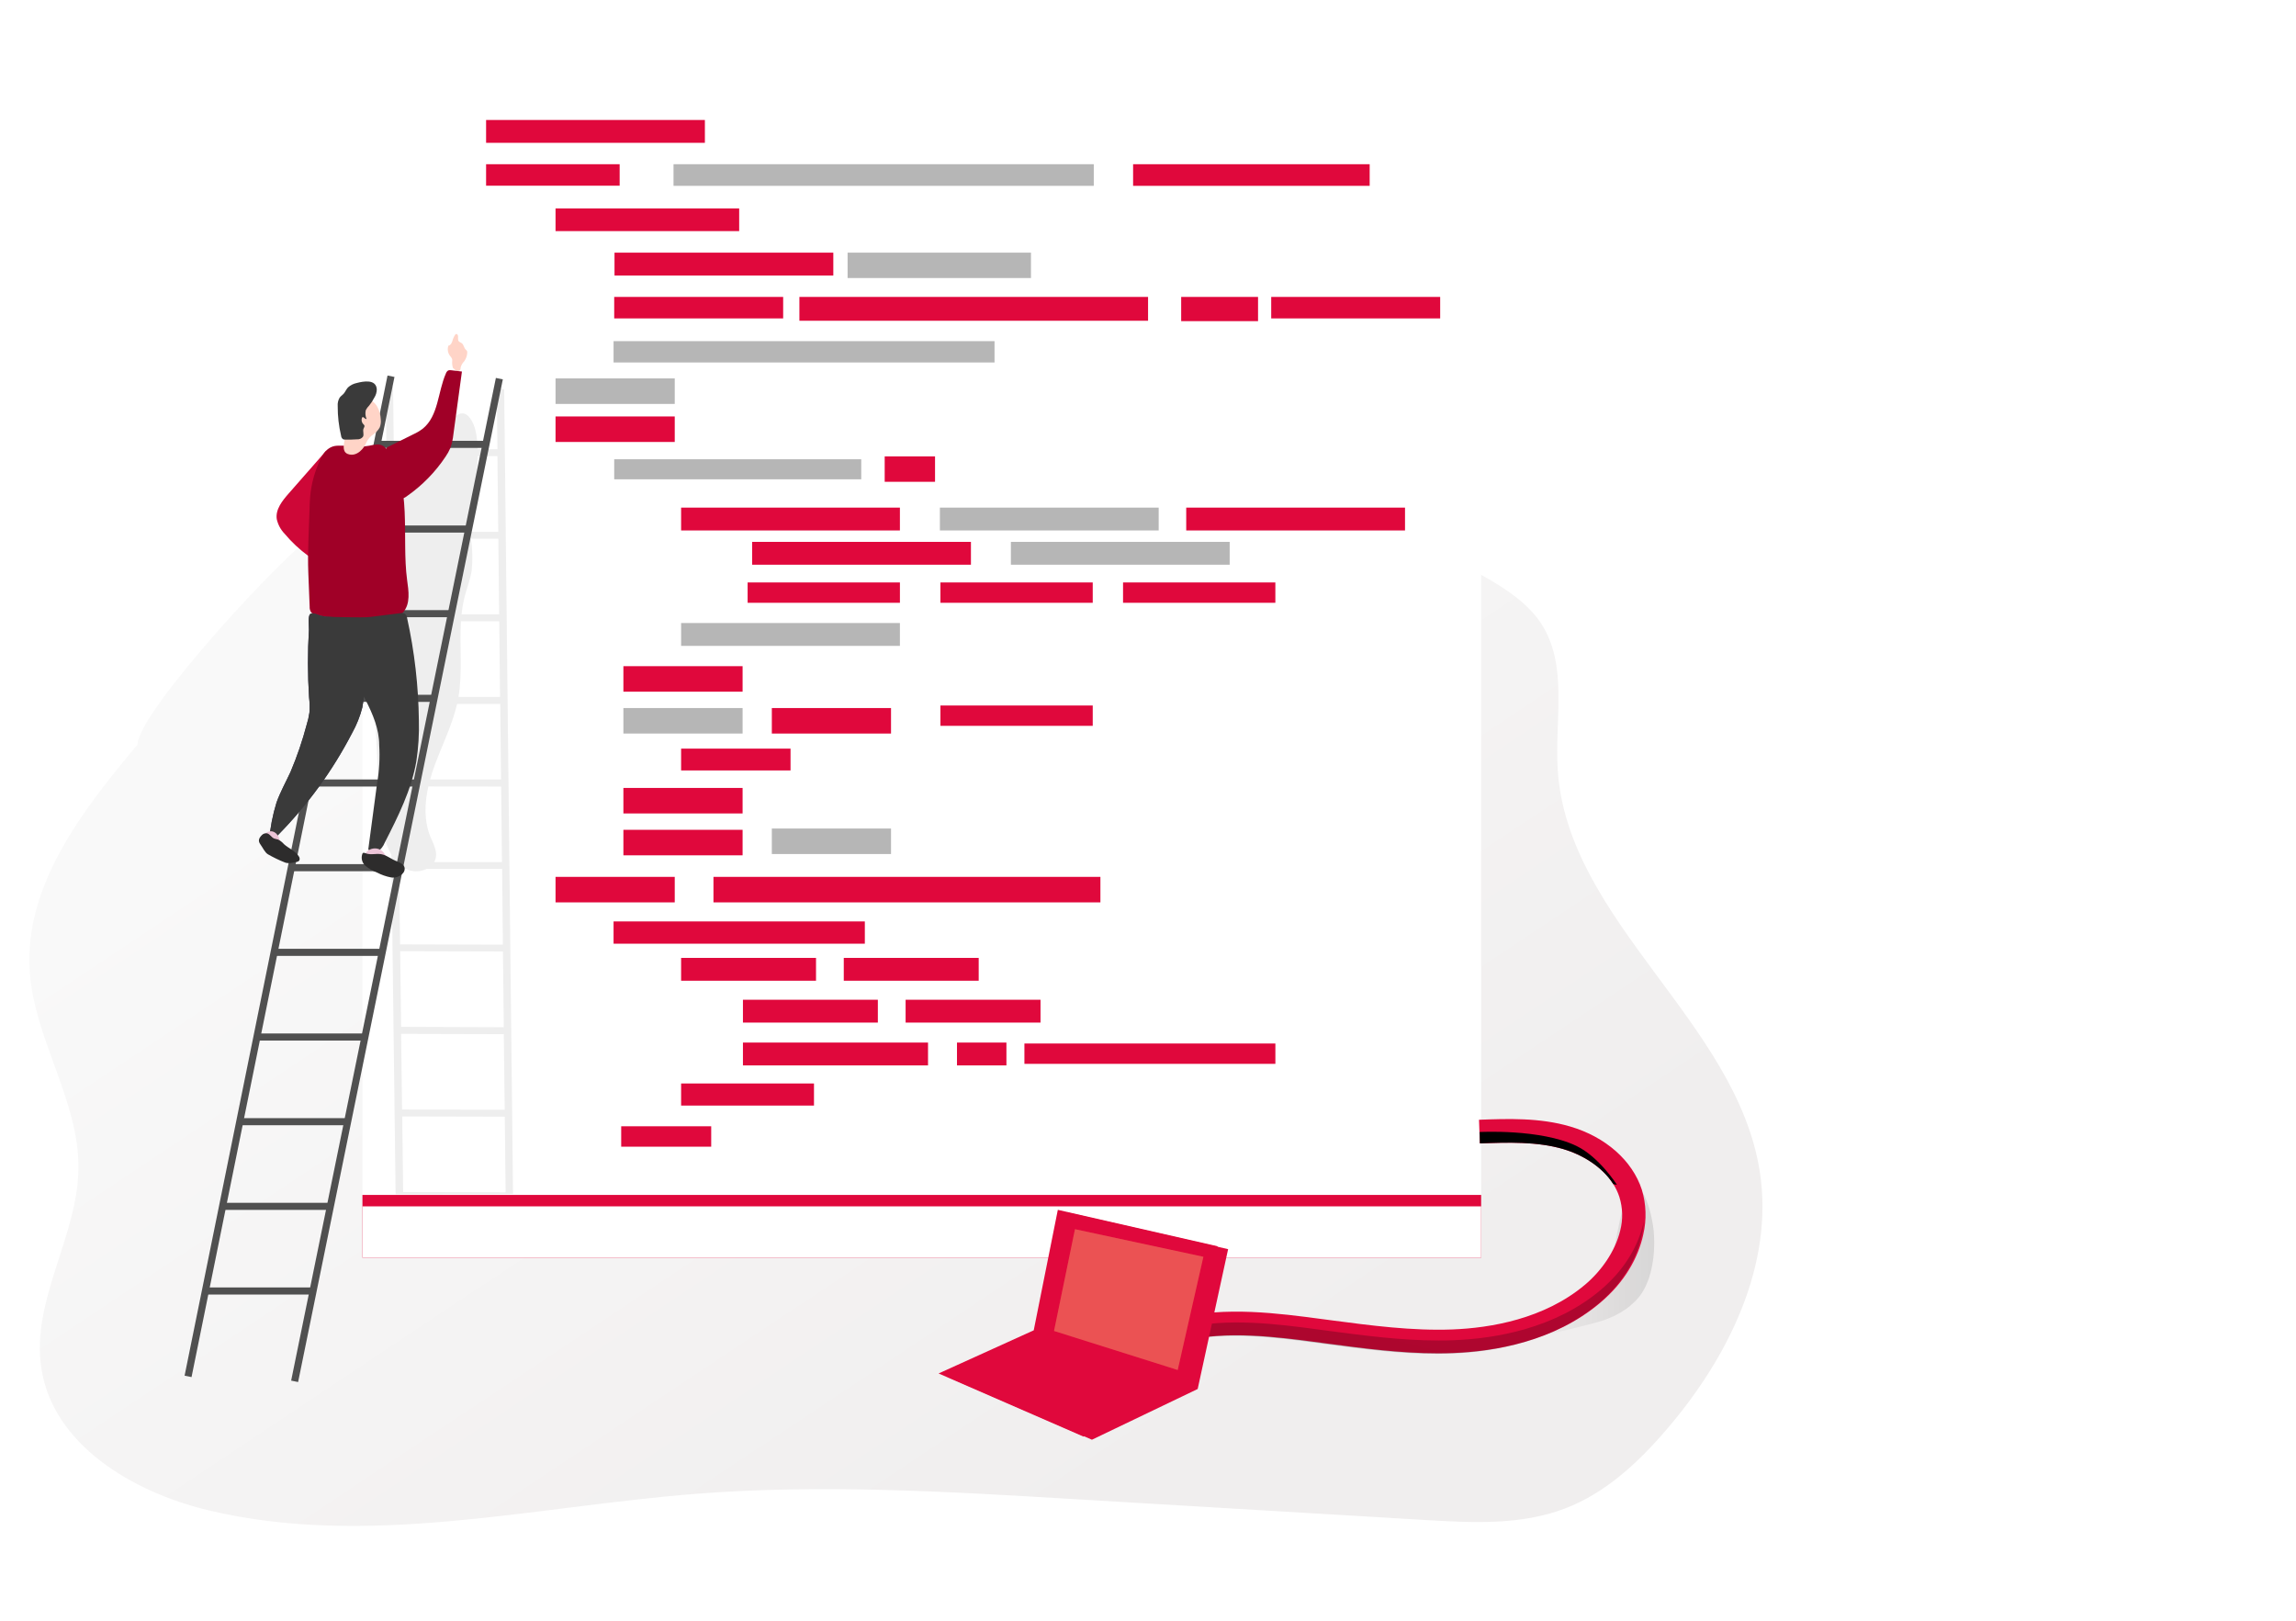 <svg width="313" height="221" viewBox="0 0 313 221" fill="none" xmlns="http://www.w3.org/2000/svg">
<mask id="mask0" mask-type="alpha" maskUnits="userSpaceOnUse" x="0" y="0" width="313" height="221">
<rect width="313" height="221" fill="#C4C4C4"/>
</mask>
<g mask="url(#mask0)">
<g filter="url(#filter0_dd)">
<path d="M20.758 103.485C13.241 112.462 5.282 122.71 6.052 134.4C6.664 143.667 12.785 152.003 12.693 161.275C12.601 170.546 6.245 179.238 7.627 188.449C9.165 198.905 20.012 205.371 30.288 207.854C51.981 213.095 74.591 207.393 96.838 205.643C113.916 204.303 131.082 205.325 148.179 206.348L196.214 209.203C202.662 209.59 209.34 209.945 215.369 207.633C220.896 205.519 225.359 201.35 229.187 196.878C237.574 187.132 243.87 174.443 241.904 161.74C238.73 141.262 215.678 127.592 214.356 106.93C213.923 100.169 215.807 92.717 212.118 87.037C210.667 84.804 208.497 83.141 206.245 81.727C192.206 72.93 174.631 72.718 158.063 72.782L76.963 73.086C68.014 73.119 52.949 70.166 45.086 74.717C41.107 77.015 20.758 99.123 20.758 103.485Z" fill="url(#paint0_linear)"/>
</g>
<path opacity="0.1" d="M225.43 167.737C225.775 171.629 224.919 174.95 223.477 176.75C222.036 178.551 219.88 179.675 217.651 180.274C215.422 180.873 208.186 182.687 205.883 182.816C208.121 182.121 216.734 179.519 217.858 177.46C218.327 176.513 218.739 175.54 219.092 174.544C219.852 172.633 220.847 163.688 222.316 162.219C224.025 160.524 225.264 165.848 225.43 167.737Z" fill="url(#paint1_linear)"/>
<path opacity="0.1" d="M129.298 178.533C108.741 176.672 88.097 175.958 67.46 176.396C61.601 176.525 54.73 176.262 51.367 171.463C55.121 168.538 60.224 168.239 64.978 168.077C111.695 166.41 155.027 164.996 201.744 163.329C199.602 161.777 201.744 157.986 201.311 155.374C205.917 153.965 215.663 156.153 218.689 159.354C215.856 157.323 209.813 156.59 207.234 157.645C204.655 158.7 202.564 161.021 203.968 163.421C204.383 164.13 205.051 164.734 205.161 165.549C205.345 166.908 203.922 167.893 202.656 168.418C191.496 173.024 177.927 168.616 167.145 174.065C166.499 174.34 165.934 174.776 165.505 175.332C163.902 177.768 167.66 180.159 170.534 180.642C180.816 182.383 191.215 183.341 201.642 183.507L166.32 185.147C167.329 186.353 166.818 188.306 165.643 189.352C164.469 190.397 162.852 190.734 161.304 191.01C148.233 193.244 129.717 192.355 118.765 183.641C122.095 181.688 125.789 180.182 129.298 178.533Z" fill="url(#paint2_linear)"/>
<path d="M44.437 61.48L39.37 67.255C38.486 68.259 37.528 69.448 37.73 70.774C37.897 71.522 38.266 72.209 38.799 72.759C39.757 73.903 40.85 74.925 42.055 75.804C43.76 71.161 45.077 66.394 44.437 61.48Z" fill="#CE0737"/>
<path d="M201.915 10H49.41V162.896H201.915V10Z" fill="white"/>
<path opacity="0.1" d="M69.938 162.767L68.731 53.083L67.722 52.89L67.814 61.24H65.12C65.078 59.803 64.88 58.412 64.374 57.473C62.95 54.824 61.15 57.473 60.634 59.246C60.403 60.02 60.044 60.835 59.349 61.226H56.631C56.313 61.162 55.989 61.131 55.664 61.134C55.464 61.145 55.265 61.174 55.07 61.222H53.688L53.582 52.724L52.573 52.535L52.702 63.064C52.633 63.175 52.564 63.29 52.504 63.41C51.887 64.621 51.73 66.003 51.583 67.357C50.294 80.912 50.975 94.564 51.661 108.16C51.781 110.514 51.906 112.909 52.712 115.124C52.884 115.602 53.099 116.065 53.352 116.506L53.932 162.804L69.938 162.767ZM68.929 162.541L54.959 162.509L54.835 152.197L68.814 152.229L68.929 162.541ZM68.804 151.285L54.812 151.252L54.683 140.94L68.68 140.977L68.804 151.285ZM68.68 140.033L54.683 139.982L54.554 129.669L68.565 129.706L68.68 140.033ZM68.556 128.776L54.54 128.739L54.411 118.427H55.332C55.461 118.495 55.593 118.557 55.728 118.611C56.126 118.747 56.547 118.802 56.967 118.772C57.386 118.742 57.795 118.628 58.169 118.436H68.45L68.556 128.776ZM68.431 117.519H59.183C59.313 117.299 59.398 117.054 59.431 116.801C59.56 115.838 59.026 114.935 58.662 114.037C57.792 111.882 57.879 109.505 58.395 107.207L68.321 107.23L68.431 117.519ZM68.307 106.262H58.635C58.8 105.659 58.994 105.065 59.201 104.485C60.233 101.638 61.633 98.902 62.315 95.964H68.197L68.307 106.262ZM68.169 95.006H62.499C63.079 91.62 62.623 88.097 62.84 84.693H68.058L68.169 95.006ZM68.044 83.749H62.923C63.006 82.926 63.149 82.11 63.351 81.308C63.655 80.147 64.106 79.005 64.295 77.831C64.447 76.37 64.419 74.895 64.212 73.441H67.934L68.044 83.749ZM67.81 62.184L67.925 72.497H64.139C64.101 72 64.089 71.502 64.102 71.005C64.166 69.227 64.659 67.49 64.866 65.722C65.011 64.549 65.094 63.37 65.115 62.189L67.81 62.184Z" fill="url(#paint3_linear)"/>
<path d="M52.829 51.194L25.164 187.536L26.112 187.728L53.777 51.386L52.829 51.194Z" fill="#505050"/>
<path d="M67.6 51.522L39.691 188.208L40.639 188.402L68.548 51.715L67.6 51.522Z" fill="#505050"/>
<path d="M66.14 60.093H51.355V61.06H66.14V60.093Z" fill="#505050"/>
<path d="M63.808 71.636H49.023V72.603H63.808V71.636Z" fill="#505050"/>
<path d="M61.472 83.173H46.688V84.14H61.472V83.173Z" fill="#505050"/>
<path d="M59.136 94.715H44.352V95.683H59.136V94.715Z" fill="#505050"/>
<path d="M56.804 106.258H42.02V107.225H56.804V106.258Z" fill="#505050"/>
<path d="M54.468 117.8H39.684V118.768H54.468V117.8Z" fill="#505050"/>
<path d="M52.136 129.342H37.352V130.31H52.136V129.342Z" fill="#505050"/>
<path d="M49.8 140.885H35.016V141.852H49.8V140.885Z" fill="#505050"/>
<path d="M47.468 152.427H32.684V153.394H47.468V152.427Z" fill="#505050"/>
<path d="M45.132 163.969H30.348V164.936H45.132V163.969Z" fill="#505050"/>
<path d="M42.797 175.507H28.012V176.474H42.797V175.507Z" fill="#505050"/>
<path d="M96.093 16.356H66.266V19.47H96.093V16.356Z" fill="#E0083C"/>
<path d="M84.473 22.386H66.266V25.315H84.473V22.386Z" fill="#E0083C"/>
<path d="M149.109 22.386H91.816V25.334H149.109V22.386Z" fill="#B6B6B6"/>
<path d="M186.719 22.386H154.469V25.334H186.719V22.386Z" fill="#E0083C"/>
<path d="M100.767 28.415H75.734V31.505H100.767V28.415Z" fill="#E0083C"/>
<path d="M91.984 51.586H75.734V55.064H91.984V51.586Z" fill="#B6B6B6"/>
<path d="M127.468 62.217H120.605V65.68H127.468V62.217Z" fill="#E0083C"/>
<path d="M91.984 56.773H75.734V60.25H91.984V56.773Z" fill="#E0083C"/>
<path d="M91.984 119.537H75.734V123.014H91.984V119.537Z" fill="#E0083C"/>
<path d="M101.234 90.814H84.984V94.292H101.234V90.814Z" fill="#E0083C"/>
<path d="M101.234 96.522H84.984V99.999H101.234V96.522Z" fill="#B6B6B6"/>
<path d="M101.234 107.414H84.984V110.891H101.234V107.414Z" fill="#E0083C"/>
<path d="M101.234 113.121H84.984V116.599H101.234V113.121Z" fill="#E0083C"/>
<path d="M121.468 96.522H105.219V99.999H121.468V96.522Z" fill="#E0083C"/>
<path d="M121.468 112.946H105.219V116.423H121.468V112.946Z" fill="#B6B6B6"/>
<path d="M150.013 119.537H97.262V123.014H150.013V119.537Z" fill="#E0083C"/>
<path d="M113.601 34.443H83.773V37.557H113.601V34.443Z" fill="#E0083C"/>
<path d="M140.547 34.443H115.547V37.902H140.547V34.443Z" fill="#B6B6B6"/>
<path d="M106.764 40.477H83.731V43.407H106.764V40.477Z" fill="#E0083C"/>
<path d="M117.408 62.608H83.731V65.34H117.408V62.608Z" fill="#B6B6B6"/>
<path d="M196.331 40.477H173.297V43.407H196.331V40.477Z" fill="#E0083C"/>
<path d="M156.509 40.477H108.977V43.725H156.509V40.477Z" fill="#E0083C"/>
<path d="M171.502 40.477H161.023V43.78H171.502V40.477Z" fill="#E0083C"/>
<path d="M135.58 46.506H83.644V49.413H135.58V46.506Z" fill="#B6B6B6"/>
<path d="M117.898 125.612H83.644V128.647H117.898V125.612Z" fill="#E0083C"/>
<path d="M122.679 69.199H92.852V72.313H122.679V69.199Z" fill="#E0083C"/>
<path d="M122.679 84.933H92.852V88.047H122.679V84.933Z" fill="#B6B6B6"/>
<path d="M110.966 147.702H92.852V150.714H110.966V147.702Z" fill="#E0083C"/>
<path d="M96.954 153.537H84.684V156.319H96.954V153.537Z" fill="#E0083C"/>
<path d="M111.243 130.582H92.852V133.695H111.243V130.582Z" fill="#E0083C"/>
<path d="M133.419 130.582H115.027V133.695H133.419V130.582Z" fill="#E0083C"/>
<path d="M119.672 136.288H101.281V139.402H119.672V136.288Z" fill="#E0083C"/>
<path d="M141.848 136.288H123.457V139.402H141.848V136.288Z" fill="#E0083C"/>
<path d="M126.512 142.124H101.281V145.238H126.512V142.124Z" fill="#E0083C"/>
<path d="M137.199 142.124H130.461V145.238H137.199V142.124Z" fill="#E0083C"/>
<path d="M107.77 102.053H92.852V105.028H107.77V102.053Z" fill="#E0083C"/>
<path d="M122.681 79.401H101.918V82.174H122.681V79.401Z" fill="#E0083C"/>
<path d="M148.966 79.401H128.203V82.174H148.966V79.401Z" fill="#E0083C"/>
<path d="M148.966 96.176H128.203V98.948H148.966V96.176Z" fill="#E0083C"/>
<path d="M173.861 79.401H153.098V82.174H173.861V79.401Z" fill="#E0083C"/>
<path d="M173.865 142.253H139.652V145.026H173.865V142.253Z" fill="#E0083C"/>
<path d="M157.956 69.199H128.129V72.313H157.956V69.199Z" fill="#B6B6B6"/>
<path d="M132.363 73.87H102.535V76.983H132.363V73.87Z" fill="#E0083C"/>
<path d="M167.636 73.87H137.809V76.983H167.636V73.87Z" fill="#B6B6B6"/>
<path d="M191.538 69.199H161.711V72.313H191.538V69.199Z" fill="#E0083C"/>
<path d="M61.753 50.168C61.664 49.897 61.625 49.613 61.638 49.329C61.656 49.207 61.656 49.083 61.638 48.961C61.57 48.789 61.468 48.632 61.339 48.5C61.193 48.305 61.097 48.077 61.06 47.836C61.023 47.595 61.046 47.349 61.127 47.118C61.444 47.054 61.555 46.805 61.666 46.506C61.743 46.195 61.873 45.899 62.048 45.631C62.067 45.602 62.092 45.578 62.121 45.559C62.151 45.541 62.184 45.529 62.218 45.525C62.256 45.529 62.291 45.542 62.322 45.564C62.353 45.586 62.377 45.615 62.393 45.649C62.527 45.916 62.352 46.28 62.531 46.515C62.637 46.644 62.822 46.686 62.95 46.787C63.227 46.994 63.241 47.418 63.485 47.653C63.542 47.697 63.595 47.748 63.641 47.805C63.692 47.898 63.712 48.004 63.697 48.109C63.669 48.519 63.527 48.913 63.287 49.246C63.053 49.48 62.885 49.771 62.798 50.089C62.8 50.189 62.788 50.288 62.762 50.384C62.72 50.465 62.651 50.529 62.567 50.565C62.483 50.601 62.389 50.607 62.301 50.582C62.131 50.541 61.896 50.255 61.753 50.168Z" fill="url(#paint4_linear)"/>
<path d="M52.766 61.295C52.638 61.118 52.482 60.963 52.306 60.835C52.017 60.65 51.675 60.566 51.334 60.595C50.996 60.628 50.66 60.683 50.33 60.761C48.883 61.028 47.4 60.692 45.931 60.761C44.282 60.858 43.665 62.603 43.375 63.303C42.807 64.653 42.444 66.08 42.297 67.536C42.228 68.227 42.209 68.918 42.191 69.618C42.108 72.441 41.919 75.237 42.03 78.061L42.214 82.694C42.194 82.972 42.267 83.249 42.421 83.482C42.591 83.65 42.808 83.764 43.043 83.809C45.645 84.559 48.391 84.578 51.099 84.578C52.481 84.578 54.056 84.495 54.968 83.454C55.972 82.303 55.709 80.566 55.497 79.055C54.719 73.261 56.294 65.956 52.766 61.295Z" fill="#A00027"/>
<path d="M50.952 59.176C51.291 58.935 51.571 58.62 51.772 58.255C51.904 57.904 51.949 57.527 51.905 57.154C51.879 56.564 51.721 55.986 51.444 55.464C51.304 55.204 51.112 54.976 50.879 54.794C50.645 54.613 50.377 54.481 50.09 54.409C49.169 54.221 48.22 54.87 47.787 55.69C47.392 56.556 47.205 57.502 47.239 58.453C47.207 59.646 46.291 61.47 47.41 61.889C48.704 62.373 49.713 60.968 49.929 60.351C50.147 59.867 50.502 59.458 50.952 59.176Z" fill="url(#paint5_linear)"/>
<path d="M51.367 53.069C51.362 53.478 51.242 53.877 51.021 54.221C50.829 54.597 50.597 54.952 50.331 55.28C50.145 55.463 49.989 55.675 49.87 55.906C49.77 56.307 49.806 56.73 49.971 57.108C49.773 57.21 49.584 56.758 49.4 56.883C49.366 56.913 49.342 56.954 49.331 56.998C49.286 57.14 49.281 57.292 49.316 57.438C49.351 57.583 49.425 57.716 49.529 57.822C49.59 57.871 49.641 57.932 49.676 58.002C49.732 58.145 49.612 58.292 49.557 58.435C49.419 58.785 49.663 59.213 49.478 59.54C49.384 59.661 49.262 59.755 49.122 59.817C48.982 59.878 48.829 59.903 48.677 59.89C48.138 59.927 47.599 59.941 47.06 59.927C46.95 59.934 46.841 59.912 46.742 59.863C46.673 59.806 46.615 59.737 46.573 59.657C46.531 59.578 46.506 59.492 46.498 59.402C46.184 58.076 46.03 56.717 46.038 55.354C46.005 54.951 46.098 54.549 46.305 54.202C46.466 53.986 46.701 53.843 46.871 53.645C47.042 53.447 47.208 53.069 47.433 52.82C47.771 52.512 48.187 52.302 48.636 52.212C49.525 51.978 51.266 51.641 51.367 53.069Z" fill="#3A3A3A"/>
<path d="M42.132 95.043C42.216 95.74 42.233 96.443 42.183 97.143C42.103 97.704 41.977 98.257 41.805 98.796C41.228 100.985 40.496 103.129 39.613 105.212C38.977 106.594 38.199 107.976 37.692 109.413C37.167 111.117 36.829 112.873 36.684 114.65C37.13 114.532 37.526 114.276 37.817 113.917C41.902 109.79 45.338 105.068 48.009 99.911C48.616 98.822 49.081 97.659 49.391 96.452C49.585 95.427 49.682 94.386 49.681 93.343C49.8 91.094 49.766 88.84 49.58 86.596C49.497 85.812 49.313 84.933 48.659 84.518C48.326 84.341 47.958 84.241 47.581 84.228C46.324 84.113 45.039 84.228 43.8 83.952C43.339 83.86 42.625 83.418 42.284 83.712C41.944 84.007 42.132 85.453 42.114 85.849C41.931 88.911 41.937 91.981 42.132 95.043Z" fill="#3F3D56"/>
<path d="M42.132 95.043C42.216 95.74 42.233 96.443 42.183 97.143C42.103 97.704 41.977 98.257 41.805 98.796C41.228 100.985 40.496 103.129 39.613 105.212C38.977 106.594 38.199 107.976 37.692 109.413C37.167 111.117 36.829 112.873 36.684 114.65C37.13 114.532 37.526 114.276 37.817 113.917C41.902 109.79 45.338 105.068 48.009 99.911C48.616 98.822 49.081 97.659 49.391 96.452C49.585 95.427 49.682 94.386 49.681 93.343C49.8 91.094 49.766 88.84 49.58 86.596C49.497 85.812 49.313 84.933 48.659 84.518C48.326 84.341 47.958 84.241 47.581 84.228C46.324 84.113 45.039 84.228 43.8 83.952C43.339 83.86 42.625 83.418 42.284 83.712C41.944 84.007 42.132 85.453 42.114 85.849C41.931 88.911 41.937 91.981 42.132 95.043Z" fill="#3A3A3A"/>
<path d="M51.695 101.546C51.804 103.311 51.705 105.082 51.4 106.824L50.207 115.769C50.27 115.878 50.355 115.974 50.456 116.05C50.558 116.126 50.673 116.18 50.797 116.209C50.92 116.238 51.047 116.241 51.172 116.218C51.297 116.196 51.415 116.148 51.52 116.077C51.934 115.776 52.253 115.364 52.441 114.889C54.251 111.333 56.084 107.708 56.757 103.78C57.04 101.933 57.156 100.065 57.102 98.197C57.045 93.506 56.508 88.833 55.499 84.251C55.478 84.031 55.378 83.827 55.219 83.675C55.012 83.566 54.773 83.537 54.546 83.592L50.442 84.108C49.461 84.232 44.676 84.085 44.676 84.085C44.676 84.085 46.339 88.175 46.813 89.442C48.255 93.292 51.695 97.29 51.695 101.546Z" fill="#3A3A3A"/>
<path d="M35.754 115.345C35.829 115.522 35.944 115.68 36.09 115.806C37.006 116.704 38.183 117.291 39.452 117.482C39.619 117.531 39.795 117.535 39.964 117.495C40.133 117.454 40.288 117.371 40.415 117.252C40.504 117.108 40.541 116.939 40.52 116.771C40.499 116.603 40.421 116.448 40.3 116.331C40.062 116.102 39.782 115.922 39.475 115.801C39.174 115.683 38.9 115.506 38.669 115.279C38.438 115.053 38.254 114.782 38.13 114.484C37.471 112.291 35.187 113.544 35.754 115.345Z" fill="url(#paint6_linear)"/>
<path d="M49.769 117.731C49.999 118.103 50.348 118.387 50.759 118.537C51.754 118.998 52.873 119.394 53.951 119.145C54.266 119.092 54.551 118.929 54.757 118.684C54.856 118.561 54.907 118.407 54.902 118.249C54.897 118.091 54.836 117.94 54.729 117.823C54.481 117.597 54.089 117.666 53.753 117.63C53.558 117.606 53.371 117.541 53.203 117.439C53.036 117.338 52.892 117.202 52.781 117.04C52.657 116.856 52.578 116.644 52.463 116.455C51.473 114.788 48.917 115.976 49.769 117.731Z" fill="url(#paint7_linear)"/>
<path d="M35.678 113.862C35.768 113.76 35.883 113.683 36.011 113.638C36.139 113.593 36.276 113.581 36.41 113.604C36.797 113.696 37 114.152 37.368 114.309C37.534 114.378 37.718 114.382 37.889 114.442C38.206 114.595 38.489 114.813 38.718 115.082C39.372 115.681 40.316 116.004 40.749 116.764C40.803 116.839 40.836 116.926 40.847 117.018C40.857 117.11 40.844 117.203 40.809 117.289C40.766 117.346 40.713 117.394 40.651 117.43C40.589 117.466 40.52 117.488 40.449 117.496C39.956 117.593 39.307 117.768 38.842 117.574C38.038 117.259 37.259 116.883 36.511 116.45C36.102 116.202 35.807 115.529 35.512 115.128C35.153 114.649 35.268 114.286 35.678 113.862Z" fill="#2D2C2C"/>
<path d="M49.835 116.317C49.711 116.266 49.559 116.202 49.462 116.294C49.44 116.315 49.423 116.34 49.411 116.368C49.298 116.655 49.278 116.971 49.353 117.271C49.428 117.571 49.595 117.839 49.831 118.04C50.306 118.437 50.847 118.749 51.429 118.961C52.009 119.263 52.629 119.481 53.271 119.606C53.59 119.665 53.92 119.637 54.224 119.523C54.529 119.41 54.796 119.215 54.998 118.961C55.134 118.77 55.191 118.534 55.16 118.302C55.063 117.796 54.487 117.575 54.008 117.381C53.4 117.142 52.87 116.704 52.244 116.511C51.443 116.248 50.586 116.626 49.835 116.317Z" fill="#2D2C2C"/>
<path d="M52.733 61.001L56.353 59.2C56.809 58.995 57.24 58.738 57.638 58.435C59.789 56.685 59.669 53.452 60.784 50.914C60.84 50.743 60.952 50.597 61.102 50.499C61.234 50.455 61.375 50.446 61.512 50.472L62.972 50.647L61.807 59.218C61.743 59.846 61.607 60.464 61.401 61.06C61.221 61.481 60.999 61.882 60.738 62.258C59.339 64.358 57.559 66.177 55.492 67.624C55.276 67.799 55.025 67.924 54.755 67.992C54.438 68.042 54.113 67.982 53.834 67.822C52.834 67.301 52.42 66.095 52.226 64.985C51.928 63.638 52.108 62.23 52.733 61.001Z" fill="#A00027"/>
<path d="M201.915 162.896H49.41V171.454H201.915V162.896Z" fill="#E0083C"/>
<path d="M201.915 164.453H49.41V171.454H201.915V164.453Z" fill="url(#paint8_linear)"/>
<path d="M224.022 168.275C223.349 171.407 221.512 174.77 218.112 177.625C211.876 182.867 203.811 184.225 198.141 184.446C197.441 184.474 196.76 184.488 196.05 184.488C190.984 184.488 185.918 183.82 181.017 183.171L177.544 182.71C171.672 181.978 164.906 181.374 158.936 183.479L158.411 181.987L157.863 180.439C164.491 178.1 171.704 178.735 177.94 179.518C179.105 179.661 180.271 179.818 181.441 179.979C186.885 180.697 192.518 181.443 198.022 181.232C203.185 181.029 210.508 179.813 216.044 175.161C218.251 173.319 220.19 170.611 220.876 167.746C221.264 166.242 221.224 164.659 220.761 163.177C220.561 162.561 220.284 161.973 219.936 161.426C218.37 158.953 215.556 157.364 213.147 156.655C209.569 155.6 205.663 155.734 201.877 155.867H201.739L201.688 154.449L201.624 152.648C205.511 152.505 209.914 152.344 214.059 153.569C218.882 154.987 222.534 158.212 223.824 162.186C224.419 164.164 224.488 166.263 224.022 168.275Z" fill="#E0083C"/>
<path d="M224.088 166.525C223.812 170.132 221.983 174.277 217.921 177.695C211.685 182.931 203.615 184.295 197.945 184.511C197.25 184.539 196.564 184.553 195.854 184.553C190.788 184.553 185.722 183.885 180.826 183.235L177.348 182.775C171.476 182.043 164.71 181.439 158.745 183.544L157.672 180.504C157.939 180.412 158.206 180.32 158.478 180.237L159.003 181.729C164.991 179.624 171.738 180.228 177.611 180.96L181.083 181.421C185.989 182.07 191.041 182.738 196.117 182.738C196.812 182.738 197.499 182.738 198.208 182.697C203.878 182.475 211.943 181.117 218.179 175.875C221.578 173.02 223.416 169.657 224.088 166.525Z" fill="url(#paint9_linear)"/>
<path d="M145.637 165.314L167.422 170.288L163.272 189.352L148.856 196.265L129.102 187.666L142.353 181.743L145.637 165.314Z" fill="#E0083C"/>
<path d="M145.637 165.314L167.422 170.288L163.272 189.352L148.856 196.265L129.102 187.666L142.353 181.743L145.637 165.314Z" fill="url(#paint10_linear)"/>
<path d="M144.207 164.927L165.993 169.896L161.843 188.96L147.708 195.837L127.953 187.233L140.923 181.351L144.207 164.927Z" fill="#E0083C"/>
<path d="M143.688 181.439L160.55 186.759L164.05 171.325L146.543 167.566L143.688 181.439Z" fill="#FF3637"/>
<path d="M143.688 181.439L160.55 186.759L164.05 171.325L146.543 167.566L143.688 181.439Z" fill="url(#paint11_linear)" fill-opacity="0.3"/>
<path d="M220.421 161.514L219.932 161.422C218.366 158.948 215.552 157.359 213.143 156.65C209.565 155.595 205.534 155.729 201.748 155.867L201.707 154.32C201.707 154.32 209.998 153.859 214.907 156.217C218.021 157.719 220.421 161.514 220.421 161.514Z" fill="url(#paint12_linear)"/>
</g>
<defs>
<filter id="filter0_dd" x="-14" y="52.174" width="267.266" height="168.844" filterUnits="userSpaceOnUse" color-interpolation-filters="sRGB">
<feFlood flood-opacity="0" result="BackgroundImageFix"/>
<feColorMatrix in="SourceAlpha" type="matrix" values="0 0 0 0 0 0 0 0 0 0 0 0 0 0 0 0 0 0 127 0"/>
<feOffset dx="3" dy="3"/>
<feGaussianBlur stdDeviation="4"/>
<feColorMatrix type="matrix" values="0 0 0 0 0.367 0 0 0 0 0.367 0 0 0 0 0.367 0 0 0 0.4 0"/>
<feBlend mode="normal" in2="BackgroundImageFix" result="effect1_dropShadow"/>
<feColorMatrix in="SourceAlpha" type="matrix" values="0 0 0 0 0 0 0 0 0 0 0 0 0 0 0 0 0 0 127 0"/>
<feOffset dx="-5" dy="-5"/>
<feGaussianBlur stdDeviation="7.5"/>
<feColorMatrix type="matrix" values="0 0 0 0 1 0 0 0 0 1 0 0 0 0 1 0 0 0 1 0"/>
<feBlend mode="normal" in2="effect1_dropShadow" result="effect2_dropShadow"/>
<feBlend mode="normal" in="SourceGraphic" in2="effect2_dropShadow" result="shape"/>
</filter>
<linearGradient id="paint0_linear" x1="98.664" y1="70.107" x2="178.518" y2="190.043" gradientUnits="userSpaceOnUse">
<stop stop-color="#F9F9F9"/>
<stop offset="1" stop-color="#F0EEEE"/>
</linearGradient>
<linearGradient id="paint1_linear" x1="205.869" y1="172.343" x2="225.508" y2="172.343" gradientUnits="userSpaceOnUse">
<stop stop-opacity="0"/>
<stop offset="0.99"/>
</linearGradient>
<linearGradient id="paint2_linear" x1="17037.8" y1="14100.3" x2="77822.4" y2="14100.3" gradientUnits="userSpaceOnUse">
<stop stop-opacity="0"/>
<stop offset="0.99"/>
</linearGradient>
<linearGradient id="paint3_linear" x1="128.345" y1="-3.37254e+06" x2="114186" y2="1.82836e+06" gradientUnits="userSpaceOnUse">
<stop stop-opacity="0"/>
<stop offset="0.99"/>
</linearGradient>
<linearGradient id="paint4_linear" x1="1006.22" y1="1968.84" x2="1054.82" y2="1968.84" gradientUnits="userSpaceOnUse">
<stop stop-color="#FFD4C7"/>
<stop offset="0.42" stop-color="#EAD4D0"/>
<stop offset="1" stop-color="#FAD0BE"/>
</linearGradient>
<linearGradient id="paint5_linear" x1="1847.87" y1="2940.65" x2="1940.47" y2="2940.65" gradientUnits="userSpaceOnUse">
<stop stop-color="#FFD4C7"/>
<stop offset="0.42" stop-color="#EAD4D0"/>
<stop offset="1" stop-color="#FAD0BE"/>
</linearGradient>
<linearGradient id="paint6_linear" x1="363.506" y1="1162.99" x2="414.751" y2="1162.99" gradientUnits="userSpaceOnUse">
<stop stop-color="#ECC4D7"/>
<stop offset="0.42" stop-color="#EFD4D1"/>
<stop offset="1" stop-color="#F2EAC9"/>
</linearGradient>
<linearGradient id="paint7_linear" x1="567.763" y1="1021.87" x2="628.873" y2="1021.87" gradientUnits="userSpaceOnUse">
<stop stop-color="#ECC4D7"/>
<stop offset="0.42" stop-color="#EFD4D1"/>
<stop offset="1" stop-color="#F2EAC9"/>
</linearGradient>
<linearGradient id="paint8_linear" x1="39671.6" y1="2733.58" x2="39671.6" y2="2406.85" gradientUnits="userSpaceOnUse">
<stop stop-color="white" stop-opacity="0"/>
<stop offset="0.99" stop-color="white"/>
</linearGradient>
<linearGradient id="paint9_linear" x1="31751.3" y1="5823.85" x2="27777.4" y2="19753.3" gradientUnits="userSpaceOnUse">
<stop stop-opacity="0"/>
<stop offset="0.99"/>
</linearGradient>
<linearGradient id="paint10_linear" x1="12242.7" y1="11690.7" x2="14987.2" y2="14272.8" gradientUnits="userSpaceOnUse">
<stop stop-opacity="0"/>
<stop offset="0.99"/>
</linearGradient>
<linearGradient id="paint11_linear" x1="6901.58" y1="6127.63" x2="6512.69" y2="8028.41" gradientUnits="userSpaceOnUse">
<stop stop-color="#ABABAB" stop-opacity="0.8"/>
<stop offset="0.99" stop-color="#E4E4E4" stop-opacity="0.5"/>
</linearGradient>
<linearGradient id="paint12_linear" x1="8797.8" y1="2550.39" x2="8443.31" y2="3423.15" gradientUnits="userSpaceOnUse">
<stop stop-opacity="0"/>
<stop offset="0.99"/>
</linearGradient>
</defs>
</svg>
